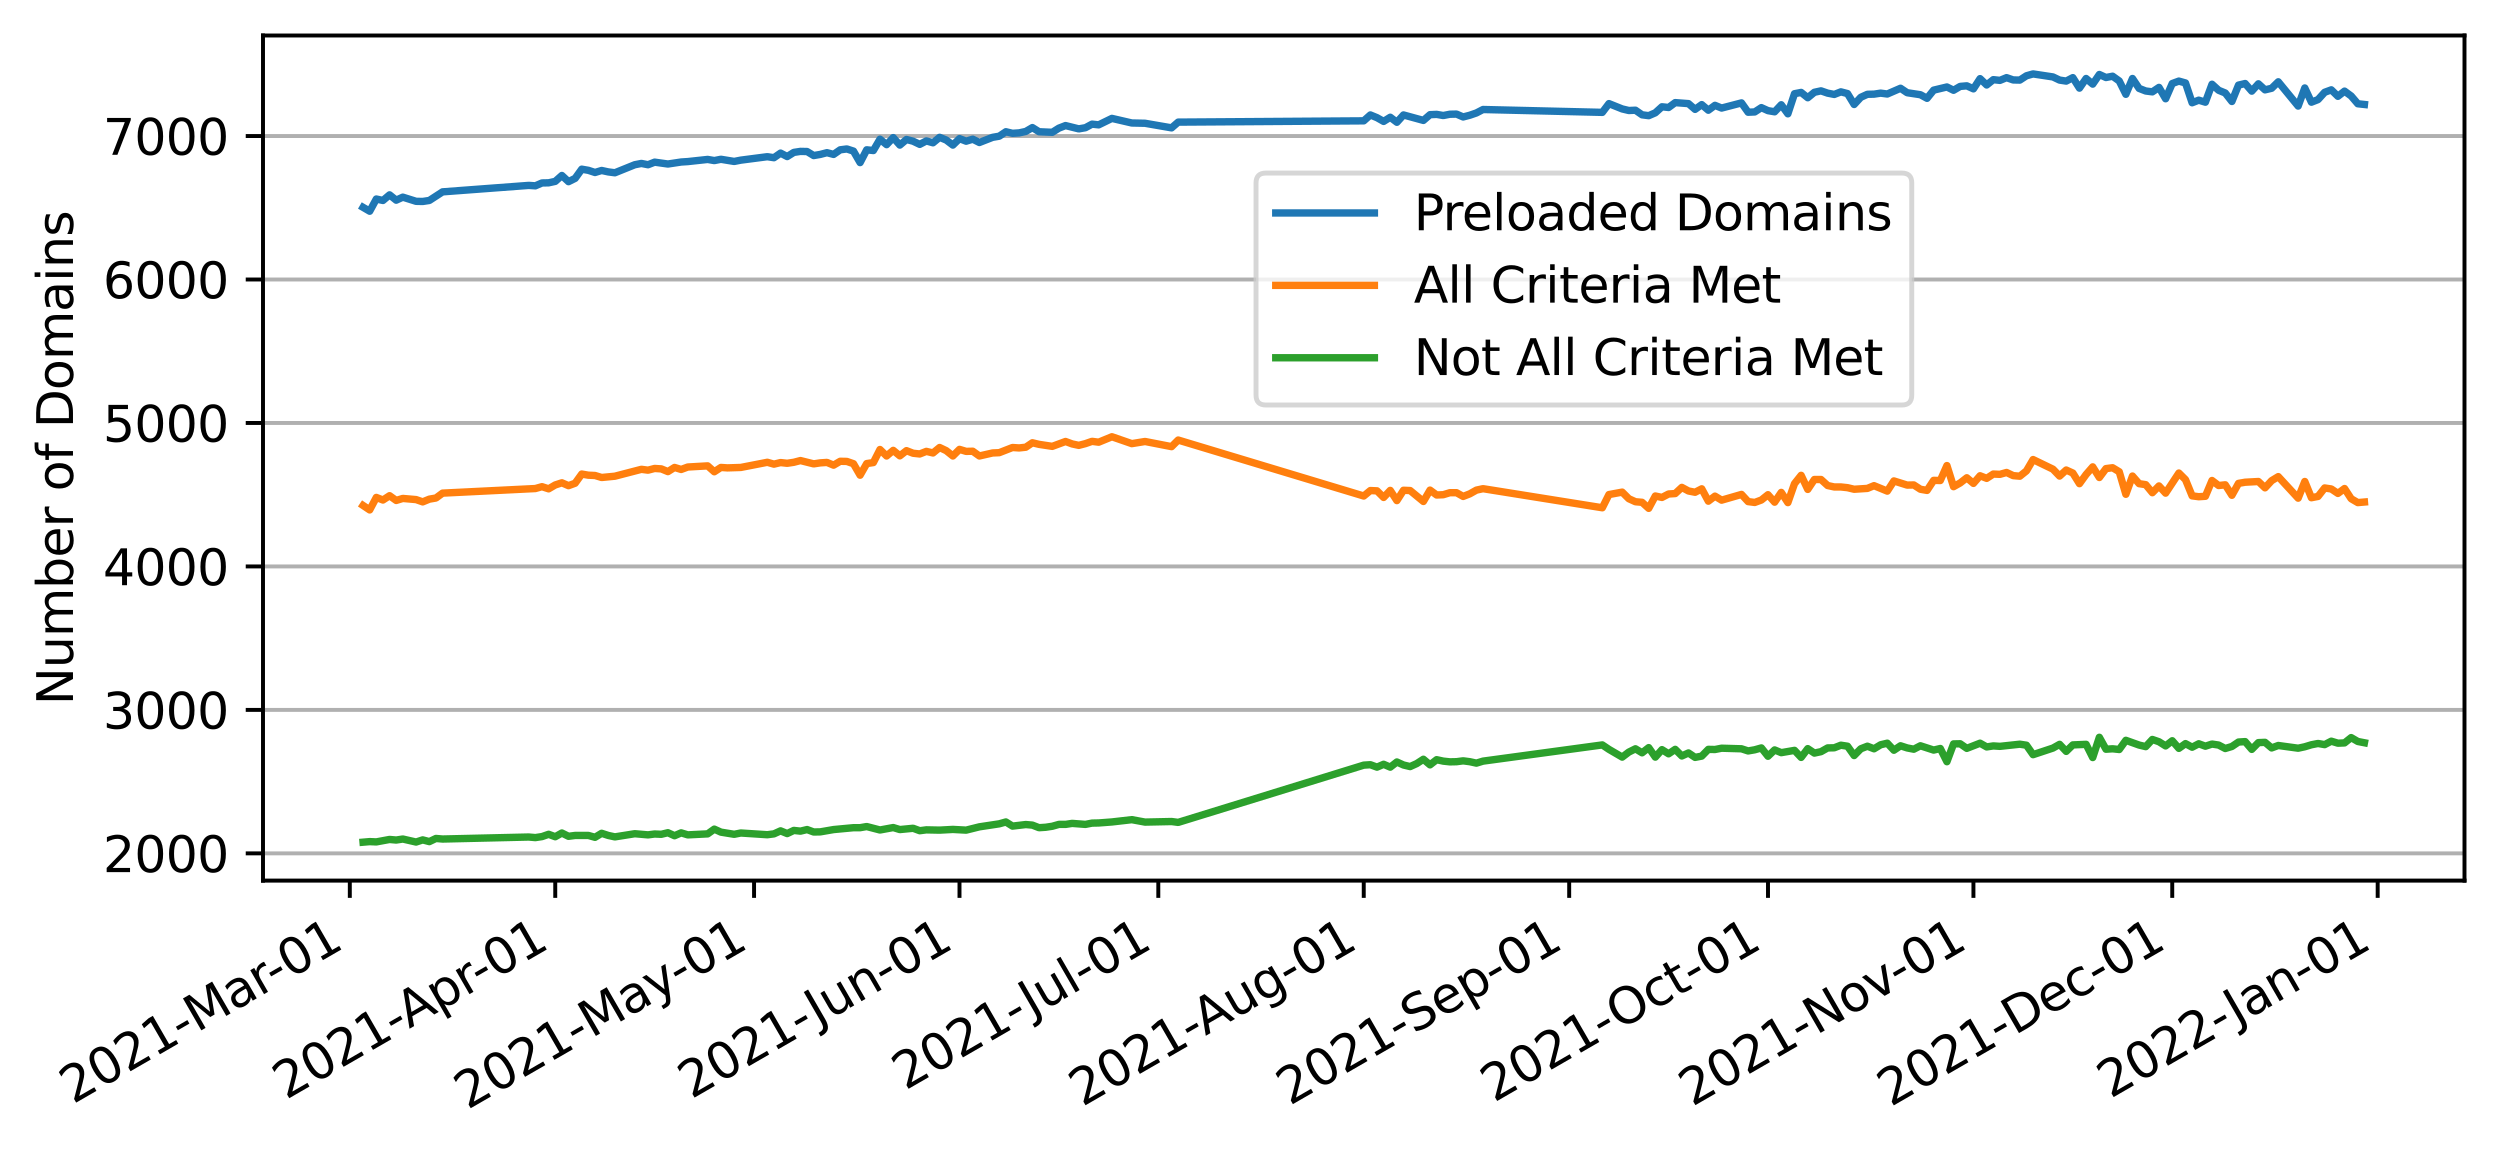 <?xml version="1.0" encoding="utf-8" standalone="no"?>
<!DOCTYPE svg PUBLIC "-//W3C//DTD SVG 1.1//EN"
  "http://www.w3.org/Graphics/SVG/1.1/DTD/svg11.dtd">
<svg xmlns:xlink="http://www.w3.org/1999/xlink" width="506.928pt" height="234.087pt" viewBox="0 0 506.928 234.087" xmlns="http://www.w3.org/2000/svg" version="1.1">
 <defs>
  <style type="text/css">*{stroke-linejoin: round; stroke-linecap: butt}</style>
 </defs>
 <g id="figure_1">
  <g id="patch_1">
   <path d="M 0 234.087 
L 506.928 234.087 
L 506.928 0 
L 0 0 
z
" style="fill: #ffffff"/>
  </g>
  <g id="axes_1">
   <g id="patch_2">
    <path d="M 53.328 178.56 
L 499.728 178.56 
L 499.728 7.2 
L 53.328 7.2 
z
" style="fill: #ffffff"/>
   </g>
   <g id="matplotlib.axis_1">
    <g id="xtick_1">
     <g id="line2d_1">
      <defs>
       <path id="mbae759a835" d="M 0 0 
L 0 3.5 
" style="stroke: #000000; stroke-width: 0.8"/>
      </defs>
      <g>
       <use xlink:href="#mbae759a835" x="70.931" y="178.56" style="stroke: #000000; stroke-width: 0.8"/>
      </g>
     </g>
     <g id="text_1">
      <!-- 2021-Mar-01 -->
      <g transform="translate(14.795 223.951)rotate(-30)scale(0.1 -0.1)">
       <defs>
        <path id="DejaVuSans-32" d="M 1228 531 
L 3431 531 
L 3431 0 
L 469 0 
L 469 531 
Q 828 903 1448 1529 
Q 2069 2156 2228 2338 
Q 2531 2678 2651 2914 
Q 2772 3150 2772 3378 
Q 2772 3750 2511 3984 
Q 2250 4219 1831 4219 
Q 1534 4219 1204 4116 
Q 875 4013 500 3803 
L 500 4441 
Q 881 4594 1212 4672 
Q 1544 4750 1819 4750 
Q 2544 4750 2975 4387 
Q 3406 4025 3406 3419 
Q 3406 3131 3298 2873 
Q 3191 2616 2906 2266 
Q 2828 2175 2409 1742 
Q 1991 1309 1228 531 
z
" transform="scale(0.016)"/>
        <path id="DejaVuSans-30" d="M 2034 4250 
Q 1547 4250 1301 3770 
Q 1056 3291 1056 2328 
Q 1056 1369 1301 889 
Q 1547 409 2034 409 
Q 2525 409 2770 889 
Q 3016 1369 3016 2328 
Q 3016 3291 2770 3770 
Q 2525 4250 2034 4250 
z
M 2034 4750 
Q 2819 4750 3233 4129 
Q 3647 3509 3647 2328 
Q 3647 1150 3233 529 
Q 2819 -91 2034 -91 
Q 1250 -91 836 529 
Q 422 1150 422 2328 
Q 422 3509 836 4129 
Q 1250 4750 2034 4750 
z
" transform="scale(0.016)"/>
        <path id="DejaVuSans-31" d="M 794 531 
L 1825 531 
L 1825 4091 
L 703 3866 
L 703 4441 
L 1819 4666 
L 2450 4666 
L 2450 531 
L 3481 531 
L 3481 0 
L 794 0 
L 794 531 
z
" transform="scale(0.016)"/>
        <path id="DejaVuSans-2d" d="M 313 2009 
L 1997 2009 
L 1997 1497 
L 313 1497 
L 313 2009 
z
" transform="scale(0.016)"/>
        <path id="DejaVuSans-4d" d="M 628 4666 
L 1569 4666 
L 2759 1491 
L 3956 4666 
L 4897 4666 
L 4897 0 
L 4281 0 
L 4281 4097 
L 3078 897 
L 2444 897 
L 1241 4097 
L 1241 0 
L 628 0 
L 628 4666 
z
" transform="scale(0.016)"/>
        <path id="DejaVuSans-61" d="M 2194 1759 
Q 1497 1759 1228 1600 
Q 959 1441 959 1056 
Q 959 750 1161 570 
Q 1363 391 1709 391 
Q 2188 391 2477 730 
Q 2766 1069 2766 1631 
L 2766 1759 
L 2194 1759 
z
M 3341 1997 
L 3341 0 
L 2766 0 
L 2766 531 
Q 2569 213 2275 61 
Q 1981 -91 1556 -91 
Q 1019 -91 701 211 
Q 384 513 384 1019 
Q 384 1609 779 1909 
Q 1175 2209 1959 2209 
L 2766 2209 
L 2766 2266 
Q 2766 2663 2505 2880 
Q 2244 3097 1772 3097 
Q 1472 3097 1187 3025 
Q 903 2953 641 2809 
L 641 3341 
Q 956 3463 1253 3523 
Q 1550 3584 1831 3584 
Q 2591 3584 2966 3190 
Q 3341 2797 3341 1997 
z
" transform="scale(0.016)"/>
        <path id="DejaVuSans-72" d="M 2631 2963 
Q 2534 3019 2420 3045 
Q 2306 3072 2169 3072 
Q 1681 3072 1420 2755 
Q 1159 2438 1159 1844 
L 1159 0 
L 581 0 
L 581 3500 
L 1159 3500 
L 1159 2956 
Q 1341 3275 1631 3429 
Q 1922 3584 2338 3584 
Q 2397 3584 2469 3576 
Q 2541 3569 2628 3553 
L 2631 2963 
z
" transform="scale(0.016)"/>
       </defs>
       <use xlink:href="#DejaVuSans-32"/>
       <use xlink:href="#DejaVuSans-30" x="63.623"/>
       <use xlink:href="#DejaVuSans-32" x="127.246"/>
       <use xlink:href="#DejaVuSans-31" x="190.869"/>
       <use xlink:href="#DejaVuSans-2d" x="254.492"/>
       <use xlink:href="#DejaVuSans-4d" x="290.576"/>
       <use xlink:href="#DejaVuSans-61" x="376.855"/>
       <use xlink:href="#DejaVuSans-72" x="438.135"/>
       <use xlink:href="#DejaVuSans-2d" x="472.873"/>
       <use xlink:href="#DejaVuSans-30" x="508.957"/>
       <use xlink:href="#DejaVuSans-31" x="572.58"/>
      </g>
     </g>
    </g>
    <g id="xtick_2">
     <g id="line2d_2">
      <g>
       <use xlink:href="#mbae759a835" x="112.588" y="178.56" style="stroke: #000000; stroke-width: 0.8"/>
      </g>
     </g>
     <g id="text_2">
      <!-- 2021-Apr-01 -->
      <g transform="translate(58.004 223.055)rotate(-30)scale(0.1 -0.1)">
       <defs>
        <path id="DejaVuSans-41" d="M 2188 4044 
L 1331 1722 
L 3047 1722 
L 2188 4044 
z
M 1831 4666 
L 2547 4666 
L 4325 0 
L 3669 0 
L 3244 1197 
L 1141 1197 
L 716 0 
L 50 0 
L 1831 4666 
z
" transform="scale(0.016)"/>
        <path id="DejaVuSans-70" d="M 1159 525 
L 1159 -1331 
L 581 -1331 
L 581 3500 
L 1159 3500 
L 1159 2969 
Q 1341 3281 1617 3432 
Q 1894 3584 2278 3584 
Q 2916 3584 3314 3078 
Q 3713 2572 3713 1747 
Q 3713 922 3314 415 
Q 2916 -91 2278 -91 
Q 1894 -91 1617 61 
Q 1341 213 1159 525 
z
M 3116 1747 
Q 3116 2381 2855 2742 
Q 2594 3103 2138 3103 
Q 1681 3103 1420 2742 
Q 1159 2381 1159 1747 
Q 1159 1113 1420 752 
Q 1681 391 2138 391 
Q 2594 391 2855 752 
Q 3116 1113 3116 1747 
z
" transform="scale(0.016)"/>
       </defs>
       <use xlink:href="#DejaVuSans-32"/>
       <use xlink:href="#DejaVuSans-30" x="63.623"/>
       <use xlink:href="#DejaVuSans-32" x="127.246"/>
       <use xlink:href="#DejaVuSans-31" x="190.869"/>
       <use xlink:href="#DejaVuSans-2d" x="254.492"/>
       <use xlink:href="#DejaVuSans-41" x="288.326"/>
       <use xlink:href="#DejaVuSans-70" x="356.734"/>
       <use xlink:href="#DejaVuSans-72" x="420.211"/>
       <use xlink:href="#DejaVuSans-2d" x="454.949"/>
       <use xlink:href="#DejaVuSans-30" x="491.033"/>
       <use xlink:href="#DejaVuSans-31" x="554.656"/>
      </g>
     </g>
    </g>
    <g id="xtick_3">
     <g id="line2d_3">
      <g>
       <use xlink:href="#mbae759a835" x="152.901" y="178.56" style="stroke: #000000; stroke-width: 0.8"/>
      </g>
     </g>
     <g id="text_3">
      <!-- 2021-May-01 -->
      <g transform="translate(94.799 225.086)rotate(-30)scale(0.1 -0.1)">
       <defs>
        <path id="DejaVuSans-79" d="M 2059 -325 
Q 1816 -950 1584 -1140 
Q 1353 -1331 966 -1331 
L 506 -1331 
L 506 -850 
L 844 -850 
Q 1081 -850 1212 -737 
Q 1344 -625 1503 -206 
L 1606 56 
L 191 3500 
L 800 3500 
L 1894 763 
L 2988 3500 
L 3597 3500 
L 2059 -325 
z
" transform="scale(0.016)"/>
       </defs>
       <use xlink:href="#DejaVuSans-32"/>
       <use xlink:href="#DejaVuSans-30" x="63.623"/>
       <use xlink:href="#DejaVuSans-32" x="127.246"/>
       <use xlink:href="#DejaVuSans-31" x="190.869"/>
       <use xlink:href="#DejaVuSans-2d" x="254.492"/>
       <use xlink:href="#DejaVuSans-4d" x="290.576"/>
       <use xlink:href="#DejaVuSans-61" x="376.855"/>
       <use xlink:href="#DejaVuSans-79" x="438.135"/>
       <use xlink:href="#DejaVuSans-2d" x="495.564"/>
       <use xlink:href="#DejaVuSans-30" x="531.648"/>
       <use xlink:href="#DejaVuSans-31" x="595.271"/>
      </g>
     </g>
    </g>
    <g id="xtick_4">
     <g id="line2d_4">
      <g>
       <use xlink:href="#mbae759a835" x="194.558" y="178.56" style="stroke: #000000; stroke-width: 0.8"/>
      </g>
     </g>
     <g id="text_4">
      <!-- 2021-Jun-01 -->
      <g transform="translate(140.19 222.93)rotate(-30)scale(0.1 -0.1)">
       <defs>
        <path id="DejaVuSans-4a" d="M 628 4666 
L 1259 4666 
L 1259 325 
Q 1259 -519 939 -900 
Q 619 -1281 -91 -1281 
L -331 -1281 
L -331 -750 
L -134 -750 
Q 284 -750 456 -515 
Q 628 -281 628 325 
L 628 4666 
z
" transform="scale(0.016)"/>
        <path id="DejaVuSans-75" d="M 544 1381 
L 544 3500 
L 1119 3500 
L 1119 1403 
Q 1119 906 1312 657 
Q 1506 409 1894 409 
Q 2359 409 2629 706 
Q 2900 1003 2900 1516 
L 2900 3500 
L 3475 3500 
L 3475 0 
L 2900 0 
L 2900 538 
Q 2691 219 2414 64 
Q 2138 -91 1772 -91 
Q 1169 -91 856 284 
Q 544 659 544 1381 
z
M 1991 3584 
L 1991 3584 
z
" transform="scale(0.016)"/>
        <path id="DejaVuSans-6e" d="M 3513 2113 
L 3513 0 
L 2938 0 
L 2938 2094 
Q 2938 2591 2744 2837 
Q 2550 3084 2163 3084 
Q 1697 3084 1428 2787 
Q 1159 2491 1159 1978 
L 1159 0 
L 581 0 
L 581 3500 
L 1159 3500 
L 1159 2956 
Q 1366 3272 1645 3428 
Q 1925 3584 2291 3584 
Q 2894 3584 3203 3211 
Q 3513 2838 3513 2113 
z
" transform="scale(0.016)"/>
       </defs>
       <use xlink:href="#DejaVuSans-32"/>
       <use xlink:href="#DejaVuSans-30" x="63.623"/>
       <use xlink:href="#DejaVuSans-32" x="127.246"/>
       <use xlink:href="#DejaVuSans-31" x="190.869"/>
       <use xlink:href="#DejaVuSans-2d" x="254.492"/>
       <use xlink:href="#DejaVuSans-4a" x="296.201"/>
       <use xlink:href="#DejaVuSans-75" x="325.693"/>
       <use xlink:href="#DejaVuSans-6e" x="389.072"/>
       <use xlink:href="#DejaVuSans-2d" x="452.451"/>
       <use xlink:href="#DejaVuSans-30" x="488.535"/>
       <use xlink:href="#DejaVuSans-31" x="552.158"/>
      </g>
     </g>
    </g>
    <g id="xtick_5">
     <g id="line2d_5">
      <g>
       <use xlink:href="#mbae759a835" x="234.871" y="178.56" style="stroke: #000000; stroke-width: 0.8"/>
      </g>
     </g>
     <g id="text_5">
      <!-- 2021-Jul-01 -->
      <g transform="translate(183.586 221.15)rotate(-30)scale(0.1 -0.1)">
       <defs>
        <path id="DejaVuSans-6c" d="M 603 4863 
L 1178 4863 
L 1178 0 
L 603 0 
L 603 4863 
z
" transform="scale(0.016)"/>
       </defs>
       <use xlink:href="#DejaVuSans-32"/>
       <use xlink:href="#DejaVuSans-30" x="63.623"/>
       <use xlink:href="#DejaVuSans-32" x="127.246"/>
       <use xlink:href="#DejaVuSans-31" x="190.869"/>
       <use xlink:href="#DejaVuSans-2d" x="254.492"/>
       <use xlink:href="#DejaVuSans-4a" x="296.201"/>
       <use xlink:href="#DejaVuSans-75" x="325.693"/>
       <use xlink:href="#DejaVuSans-6c" x="389.072"/>
       <use xlink:href="#DejaVuSans-2d" x="416.855"/>
       <use xlink:href="#DejaVuSans-30" x="452.939"/>
       <use xlink:href="#DejaVuSans-31" x="516.562"/>
      </g>
     </g>
    </g>
    <g id="xtick_6">
     <g id="line2d_6">
      <g>
       <use xlink:href="#mbae759a835" x="276.528" y="178.56" style="stroke: #000000; stroke-width: 0.8"/>
      </g>
     </g>
     <g id="text_6">
      <!-- 2021-Aug-01 -->
      <g transform="translate(219.463 224.487)rotate(-30)scale(0.1 -0.1)">
       <defs>
        <path id="DejaVuSans-67" d="M 2906 1791 
Q 2906 2416 2648 2759 
Q 2391 3103 1925 3103 
Q 1463 3103 1205 2759 
Q 947 2416 947 1791 
Q 947 1169 1205 825 
Q 1463 481 1925 481 
Q 2391 481 2648 825 
Q 2906 1169 2906 1791 
z
M 3481 434 
Q 3481 -459 3084 -895 
Q 2688 -1331 1869 -1331 
Q 1566 -1331 1297 -1286 
Q 1028 -1241 775 -1147 
L 775 -588 
Q 1028 -725 1275 -790 
Q 1522 -856 1778 -856 
Q 2344 -856 2625 -561 
Q 2906 -266 2906 331 
L 2906 616 
Q 2728 306 2450 153 
Q 2172 0 1784 0 
Q 1141 0 747 490 
Q 353 981 353 1791 
Q 353 2603 747 3093 
Q 1141 3584 1784 3584 
Q 2172 3584 2450 3431 
Q 2728 3278 2906 2969 
L 2906 3500 
L 3481 3500 
L 3481 434 
z
" transform="scale(0.016)"/>
       </defs>
       <use xlink:href="#DejaVuSans-32"/>
       <use xlink:href="#DejaVuSans-30" x="63.623"/>
       <use xlink:href="#DejaVuSans-32" x="127.246"/>
       <use xlink:href="#DejaVuSans-31" x="190.869"/>
       <use xlink:href="#DejaVuSans-2d" x="254.492"/>
       <use xlink:href="#DejaVuSans-41" x="288.326"/>
       <use xlink:href="#DejaVuSans-75" x="356.734"/>
       <use xlink:href="#DejaVuSans-67" x="420.113"/>
       <use xlink:href="#DejaVuSans-2d" x="483.59"/>
       <use xlink:href="#DejaVuSans-30" x="519.674"/>
       <use xlink:href="#DejaVuSans-31" x="583.297"/>
      </g>
     </g>
    </g>
    <g id="xtick_7">
     <g id="line2d_7">
      <g>
       <use xlink:href="#mbae759a835" x="318.185" y="178.56" style="stroke: #000000; stroke-width: 0.8"/>
      </g>
     </g>
     <g id="text_7">
      <!-- 2021-Sep-01 -->
      <g transform="translate(261.511 224.261)rotate(-30)scale(0.1 -0.1)">
       <defs>
        <path id="DejaVuSans-53" d="M 3425 4513 
L 3425 3897 
Q 3066 4069 2747 4153 
Q 2428 4238 2131 4238 
Q 1616 4238 1336 4038 
Q 1056 3838 1056 3469 
Q 1056 3159 1242 3001 
Q 1428 2844 1947 2747 
L 2328 2669 
Q 3034 2534 3370 2195 
Q 3706 1856 3706 1288 
Q 3706 609 3251 259 
Q 2797 -91 1919 -91 
Q 1588 -91 1214 -16 
Q 841 59 441 206 
L 441 856 
Q 825 641 1194 531 
Q 1563 422 1919 422 
Q 2459 422 2753 634 
Q 3047 847 3047 1241 
Q 3047 1584 2836 1778 
Q 2625 1972 2144 2069 
L 1759 2144 
Q 1053 2284 737 2584 
Q 422 2884 422 3419 
Q 422 4038 858 4394 
Q 1294 4750 2059 4750 
Q 2388 4750 2728 4690 
Q 3069 4631 3425 4513 
z
" transform="scale(0.016)"/>
        <path id="DejaVuSans-65" d="M 3597 1894 
L 3597 1613 
L 953 1613 
Q 991 1019 1311 708 
Q 1631 397 2203 397 
Q 2534 397 2845 478 
Q 3156 559 3463 722 
L 3463 178 
Q 3153 47 2828 -22 
Q 2503 -91 2169 -91 
Q 1331 -91 842 396 
Q 353 884 353 1716 
Q 353 2575 817 3079 
Q 1281 3584 2069 3584 
Q 2775 3584 3186 3129 
Q 3597 2675 3597 1894 
z
M 3022 2063 
Q 3016 2534 2758 2815 
Q 2500 3097 2075 3097 
Q 1594 3097 1305 2825 
Q 1016 2553 972 2059 
L 3022 2063 
z
" transform="scale(0.016)"/>
       </defs>
       <use xlink:href="#DejaVuSans-32"/>
       <use xlink:href="#DejaVuSans-30" x="63.623"/>
       <use xlink:href="#DejaVuSans-32" x="127.246"/>
       <use xlink:href="#DejaVuSans-31" x="190.869"/>
       <use xlink:href="#DejaVuSans-2d" x="254.492"/>
       <use xlink:href="#DejaVuSans-53" x="290.576"/>
       <use xlink:href="#DejaVuSans-65" x="354.053"/>
       <use xlink:href="#DejaVuSans-70" x="415.576"/>
       <use xlink:href="#DejaVuSans-2d" x="479.053"/>
       <use xlink:href="#DejaVuSans-30" x="515.137"/>
       <use xlink:href="#DejaVuSans-31" x="578.76"/>
      </g>
     </g>
    </g>
    <g id="xtick_8">
     <g id="line2d_8">
      <g>
       <use xlink:href="#mbae759a835" x="358.498" y="178.56" style="stroke: #000000; stroke-width: 0.8"/>
      </g>
     </g>
     <g id="text_8">
      <!-- 2021-Oct-01 -->
      <g transform="translate(302.936 223.619)rotate(-30)scale(0.1 -0.1)">
       <defs>
        <path id="DejaVuSans-4f" d="M 2522 4238 
Q 1834 4238 1429 3725 
Q 1025 3213 1025 2328 
Q 1025 1447 1429 934 
Q 1834 422 2522 422 
Q 3209 422 3611 934 
Q 4013 1447 4013 2328 
Q 4013 3213 3611 3725 
Q 3209 4238 2522 4238 
z
M 2522 4750 
Q 3503 4750 4090 4092 
Q 4678 3434 4678 2328 
Q 4678 1225 4090 567 
Q 3503 -91 2522 -91 
Q 1538 -91 948 565 
Q 359 1222 359 2328 
Q 359 3434 948 4092 
Q 1538 4750 2522 4750 
z
" transform="scale(0.016)"/>
        <path id="DejaVuSans-63" d="M 3122 3366 
L 3122 2828 
Q 2878 2963 2633 3030 
Q 2388 3097 2138 3097 
Q 1578 3097 1268 2742 
Q 959 2388 959 1747 
Q 959 1106 1268 751 
Q 1578 397 2138 397 
Q 2388 397 2633 464 
Q 2878 531 3122 666 
L 3122 134 
Q 2881 22 2623 -34 
Q 2366 -91 2075 -91 
Q 1284 -91 818 406 
Q 353 903 353 1747 
Q 353 2603 823 3093 
Q 1294 3584 2113 3584 
Q 2378 3584 2631 3529 
Q 2884 3475 3122 3366 
z
" transform="scale(0.016)"/>
        <path id="DejaVuSans-74" d="M 1172 4494 
L 1172 3500 
L 2356 3500 
L 2356 3053 
L 1172 3053 
L 1172 1153 
Q 1172 725 1289 603 
Q 1406 481 1766 481 
L 2356 481 
L 2356 0 
L 1766 0 
Q 1100 0 847 248 
Q 594 497 594 1153 
L 594 3053 
L 172 3053 
L 172 3500 
L 594 3500 
L 594 4494 
L 1172 4494 
z
" transform="scale(0.016)"/>
       </defs>
       <use xlink:href="#DejaVuSans-32"/>
       <use xlink:href="#DejaVuSans-30" x="63.623"/>
       <use xlink:href="#DejaVuSans-32" x="127.246"/>
       <use xlink:href="#DejaVuSans-31" x="190.869"/>
       <use xlink:href="#DejaVuSans-2d" x="254.492"/>
       <use xlink:href="#DejaVuSans-4f" x="293.326"/>
       <use xlink:href="#DejaVuSans-63" x="372.037"/>
       <use xlink:href="#DejaVuSans-74" x="427.018"/>
       <use xlink:href="#DejaVuSans-2d" x="466.227"/>
       <use xlink:href="#DejaVuSans-30" x="502.311"/>
       <use xlink:href="#DejaVuSans-31" x="565.934"/>
      </g>
     </g>
    </g>
    <g id="xtick_9">
     <g id="line2d_9">
      <g>
       <use xlink:href="#mbae759a835" x="400.155" y="178.56" style="stroke: #000000; stroke-width: 0.8"/>
      </g>
     </g>
     <g id="text_9">
      <!-- 2021-Nov-01 -->
      <g transform="translate(343.129 224.464)rotate(-30)scale(0.1 -0.1)">
       <defs>
        <path id="DejaVuSans-4e" d="M 628 4666 
L 1478 4666 
L 3547 763 
L 3547 4666 
L 4159 4666 
L 4159 0 
L 3309 0 
L 1241 3903 
L 1241 0 
L 628 0 
L 628 4666 
z
" transform="scale(0.016)"/>
        <path id="DejaVuSans-6f" d="M 1959 3097 
Q 1497 3097 1228 2736 
Q 959 2375 959 1747 
Q 959 1119 1226 758 
Q 1494 397 1959 397 
Q 2419 397 2687 759 
Q 2956 1122 2956 1747 
Q 2956 2369 2687 2733 
Q 2419 3097 1959 3097 
z
M 1959 3584 
Q 2709 3584 3137 3096 
Q 3566 2609 3566 1747 
Q 3566 888 3137 398 
Q 2709 -91 1959 -91 
Q 1206 -91 779 398 
Q 353 888 353 1747 
Q 353 2609 779 3096 
Q 1206 3584 1959 3584 
z
" transform="scale(0.016)"/>
        <path id="DejaVuSans-76" d="M 191 3500 
L 800 3500 
L 1894 563 
L 2988 3500 
L 3597 3500 
L 2284 0 
L 1503 0 
L 191 3500 
z
" transform="scale(0.016)"/>
       </defs>
       <use xlink:href="#DejaVuSans-32"/>
       <use xlink:href="#DejaVuSans-30" x="63.623"/>
       <use xlink:href="#DejaVuSans-32" x="127.246"/>
       <use xlink:href="#DejaVuSans-31" x="190.869"/>
       <use xlink:href="#DejaVuSans-2d" x="254.492"/>
       <use xlink:href="#DejaVuSans-4e" x="290.576"/>
       <use xlink:href="#DejaVuSans-6f" x="365.381"/>
       <use xlink:href="#DejaVuSans-76" x="426.562"/>
       <use xlink:href="#DejaVuSans-2d" x="483.117"/>
       <use xlink:href="#DejaVuSans-30" x="519.201"/>
       <use xlink:href="#DejaVuSans-31" x="582.824"/>
      </g>
     </g>
    </g>
    <g id="xtick_10">
     <g id="line2d_10">
      <g>
       <use xlink:href="#mbae759a835" x="440.468" y="178.56" style="stroke: #000000; stroke-width: 0.8"/>
      </g>
     </g>
     <g id="text_10">
      <!-- 2021-Dec-01 -->
      <g transform="translate(383.36 224.512)rotate(-30)scale(0.1 -0.1)">
       <defs>
        <path id="DejaVuSans-44" d="M 1259 4147 
L 1259 519 
L 2022 519 
Q 2988 519 3436 956 
Q 3884 1394 3884 2338 
Q 3884 3275 3436 3711 
Q 2988 4147 2022 4147 
L 1259 4147 
z
M 628 4666 
L 1925 4666 
Q 3281 4666 3915 4102 
Q 4550 3538 4550 2338 
Q 4550 1131 3912 565 
Q 3275 0 1925 0 
L 628 0 
L 628 4666 
z
" transform="scale(0.016)"/>
       </defs>
       <use xlink:href="#DejaVuSans-32"/>
       <use xlink:href="#DejaVuSans-30" x="63.623"/>
       <use xlink:href="#DejaVuSans-32" x="127.246"/>
       <use xlink:href="#DejaVuSans-31" x="190.869"/>
       <use xlink:href="#DejaVuSans-2d" x="254.492"/>
       <use xlink:href="#DejaVuSans-44" x="290.576"/>
       <use xlink:href="#DejaVuSans-65" x="367.578"/>
       <use xlink:href="#DejaVuSans-63" x="429.102"/>
       <use xlink:href="#DejaVuSans-2d" x="484.082"/>
       <use xlink:href="#DejaVuSans-30" x="520.166"/>
       <use xlink:href="#DejaVuSans-31" x="583.789"/>
      </g>
     </g>
    </g>
    <g id="xtick_11">
     <g id="line2d_11">
      <g>
       <use xlink:href="#mbae759a835" x="482.125" y="178.56" style="stroke: #000000; stroke-width: 0.8"/>
      </g>
     </g>
     <g id="text_11">
      <!-- 2022-Jan-01 -->
      <g transform="translate(427.938 222.825)rotate(-30)scale(0.1 -0.1)">
       <use xlink:href="#DejaVuSans-32"/>
       <use xlink:href="#DejaVuSans-30" x="63.623"/>
       <use xlink:href="#DejaVuSans-32" x="127.246"/>
       <use xlink:href="#DejaVuSans-32" x="190.869"/>
       <use xlink:href="#DejaVuSans-2d" x="254.492"/>
       <use xlink:href="#DejaVuSans-4a" x="296.201"/>
       <use xlink:href="#DejaVuSans-61" x="325.693"/>
       <use xlink:href="#DejaVuSans-6e" x="386.973"/>
       <use xlink:href="#DejaVuSans-2d" x="450.352"/>
       <use xlink:href="#DejaVuSans-30" x="486.436"/>
       <use xlink:href="#DejaVuSans-31" x="550.059"/>
      </g>
     </g>
    </g>
   </g>
   <g id="matplotlib.axis_2">
    <g id="ytick_1">
     <g id="line2d_12">
      <path d="M 53.328 173.04 
L 499.728 173.04 
" clip-path="url(#p2a06021ebe)" style="fill: none; stroke: #b0b0b0; stroke-width: 0.8; stroke-linecap: square"/>
     </g>
     <g id="line2d_13">
      <defs>
       <path id="m6cb8da98a5" d="M 0 0 
L -3.5 0 
" style="stroke: #000000; stroke-width: 0.8"/>
      </defs>
      <g>
       <use xlink:href="#m6cb8da98a5" x="53.328" y="173.04" style="stroke: #000000; stroke-width: 0.8"/>
      </g>
     </g>
     <g id="text_12">
      <!-- 2000 -->
      <g transform="translate(20.878 176.839)scale(0.1 -0.1)">
       <use xlink:href="#DejaVuSans-32"/>
       <use xlink:href="#DejaVuSans-30" x="63.623"/>
       <use xlink:href="#DejaVuSans-30" x="127.246"/>
       <use xlink:href="#DejaVuSans-30" x="190.869"/>
      </g>
     </g>
    </g>
    <g id="ytick_2">
     <g id="line2d_14">
      <path d="M 53.328 143.949 
L 499.728 143.949 
" clip-path="url(#p2a06021ebe)" style="fill: none; stroke: #b0b0b0; stroke-width: 0.8; stroke-linecap: square"/>
     </g>
     <g id="line2d_15">
      <g>
       <use xlink:href="#m6cb8da98a5" x="53.328" y="143.949" style="stroke: #000000; stroke-width: 0.8"/>
      </g>
     </g>
     <g id="text_13">
      <!-- 3000 -->
      <g transform="translate(20.878 147.748)scale(0.1 -0.1)">
       <defs>
        <path id="DejaVuSans-33" d="M 2597 2516 
Q 3050 2419 3304 2112 
Q 3559 1806 3559 1356 
Q 3559 666 3084 287 
Q 2609 -91 1734 -91 
Q 1441 -91 1130 -33 
Q 819 25 488 141 
L 488 750 
Q 750 597 1062 519 
Q 1375 441 1716 441 
Q 2309 441 2620 675 
Q 2931 909 2931 1356 
Q 2931 1769 2642 2001 
Q 2353 2234 1838 2234 
L 1294 2234 
L 1294 2753 
L 1863 2753 
Q 2328 2753 2575 2939 
Q 2822 3125 2822 3475 
Q 2822 3834 2567 4026 
Q 2313 4219 1838 4219 
Q 1578 4219 1281 4162 
Q 984 4106 628 3988 
L 628 4550 
Q 988 4650 1302 4700 
Q 1616 4750 1894 4750 
Q 2613 4750 3031 4423 
Q 3450 4097 3450 3541 
Q 3450 3153 3228 2886 
Q 3006 2619 2597 2516 
z
" transform="scale(0.016)"/>
       </defs>
       <use xlink:href="#DejaVuSans-33"/>
       <use xlink:href="#DejaVuSans-30" x="63.623"/>
       <use xlink:href="#DejaVuSans-30" x="127.246"/>
       <use xlink:href="#DejaVuSans-30" x="190.869"/>
      </g>
     </g>
    </g>
    <g id="ytick_3">
     <g id="line2d_16">
      <path d="M 53.328 114.858 
L 499.728 114.858 
" clip-path="url(#p2a06021ebe)" style="fill: none; stroke: #b0b0b0; stroke-width: 0.8; stroke-linecap: square"/>
     </g>
     <g id="line2d_17">
      <g>
       <use xlink:href="#m6cb8da98a5" x="53.328" y="114.858" style="stroke: #000000; stroke-width: 0.8"/>
      </g>
     </g>
     <g id="text_14">
      <!-- 4000 -->
      <g transform="translate(20.878 118.657)scale(0.1 -0.1)">
       <defs>
        <path id="DejaVuSans-34" d="M 2419 4116 
L 825 1625 
L 2419 1625 
L 2419 4116 
z
M 2253 4666 
L 3047 4666 
L 3047 1625 
L 3713 1625 
L 3713 1100 
L 3047 1100 
L 3047 0 
L 2419 0 
L 2419 1100 
L 313 1100 
L 313 1709 
L 2253 4666 
z
" transform="scale(0.016)"/>
       </defs>
       <use xlink:href="#DejaVuSans-34"/>
       <use xlink:href="#DejaVuSans-30" x="63.623"/>
       <use xlink:href="#DejaVuSans-30" x="127.246"/>
       <use xlink:href="#DejaVuSans-30" x="190.869"/>
      </g>
     </g>
    </g>
    <g id="ytick_4">
     <g id="line2d_18">
      <path d="M 53.328 85.767 
L 499.728 85.767 
" clip-path="url(#p2a06021ebe)" style="fill: none; stroke: #b0b0b0; stroke-width: 0.8; stroke-linecap: square"/>
     </g>
     <g id="line2d_19">
      <g>
       <use xlink:href="#m6cb8da98a5" x="53.328" y="85.767" style="stroke: #000000; stroke-width: 0.8"/>
      </g>
     </g>
     <g id="text_15">
      <!-- 5000 -->
      <g transform="translate(20.878 89.566)scale(0.1 -0.1)">
       <defs>
        <path id="DejaVuSans-35" d="M 691 4666 
L 3169 4666 
L 3169 4134 
L 1269 4134 
L 1269 2991 
Q 1406 3038 1543 3061 
Q 1681 3084 1819 3084 
Q 2600 3084 3056 2656 
Q 3513 2228 3513 1497 
Q 3513 744 3044 326 
Q 2575 -91 1722 -91 
Q 1428 -91 1123 -41 
Q 819 9 494 109 
L 494 744 
Q 775 591 1075 516 
Q 1375 441 1709 441 
Q 2250 441 2565 725 
Q 2881 1009 2881 1497 
Q 2881 1984 2565 2268 
Q 2250 2553 1709 2553 
Q 1456 2553 1204 2497 
Q 953 2441 691 2322 
L 691 4666 
z
" transform="scale(0.016)"/>
       </defs>
       <use xlink:href="#DejaVuSans-35"/>
       <use xlink:href="#DejaVuSans-30" x="63.623"/>
       <use xlink:href="#DejaVuSans-30" x="127.246"/>
       <use xlink:href="#DejaVuSans-30" x="190.869"/>
      </g>
     </g>
    </g>
    <g id="ytick_5">
     <g id="line2d_20">
      <path d="M 53.328 56.676 
L 499.728 56.676 
" clip-path="url(#p2a06021ebe)" style="fill: none; stroke: #b0b0b0; stroke-width: 0.8; stroke-linecap: square"/>
     </g>
     <g id="line2d_21">
      <g>
       <use xlink:href="#m6cb8da98a5" x="53.328" y="56.676" style="stroke: #000000; stroke-width: 0.8"/>
      </g>
     </g>
     <g id="text_16">
      <!-- 6000 -->
      <g transform="translate(20.878 60.476)scale(0.1 -0.1)">
       <defs>
        <path id="DejaVuSans-36" d="M 2113 2584 
Q 1688 2584 1439 2293 
Q 1191 2003 1191 1497 
Q 1191 994 1439 701 
Q 1688 409 2113 409 
Q 2538 409 2786 701 
Q 3034 994 3034 1497 
Q 3034 2003 2786 2293 
Q 2538 2584 2113 2584 
z
M 3366 4563 
L 3366 3988 
Q 3128 4100 2886 4159 
Q 2644 4219 2406 4219 
Q 1781 4219 1451 3797 
Q 1122 3375 1075 2522 
Q 1259 2794 1537 2939 
Q 1816 3084 2150 3084 
Q 2853 3084 3261 2657 
Q 3669 2231 3669 1497 
Q 3669 778 3244 343 
Q 2819 -91 2113 -91 
Q 1303 -91 875 529 
Q 447 1150 447 2328 
Q 447 3434 972 4092 
Q 1497 4750 2381 4750 
Q 2619 4750 2861 4703 
Q 3103 4656 3366 4563 
z
" transform="scale(0.016)"/>
       </defs>
       <use xlink:href="#DejaVuSans-36"/>
       <use xlink:href="#DejaVuSans-30" x="63.623"/>
       <use xlink:href="#DejaVuSans-30" x="127.246"/>
       <use xlink:href="#DejaVuSans-30" x="190.869"/>
      </g>
     </g>
    </g>
    <g id="ytick_6">
     <g id="line2d_22">
      <path d="M 53.328 27.585 
L 499.728 27.585 
" clip-path="url(#p2a06021ebe)" style="fill: none; stroke: #b0b0b0; stroke-width: 0.8; stroke-linecap: square"/>
     </g>
     <g id="line2d_23">
      <g>
       <use xlink:href="#m6cb8da98a5" x="53.328" y="27.585" style="stroke: #000000; stroke-width: 0.8"/>
      </g>
     </g>
     <g id="text_17">
      <!-- 7000 -->
      <g transform="translate(20.878 31.385)scale(0.1 -0.1)">
       <defs>
        <path id="DejaVuSans-37" d="M 525 4666 
L 3525 4666 
L 3525 4397 
L 1831 0 
L 1172 0 
L 2766 4134 
L 525 4134 
L 525 4666 
z
" transform="scale(0.016)"/>
       </defs>
       <use xlink:href="#DejaVuSans-37"/>
       <use xlink:href="#DejaVuSans-30" x="63.623"/>
       <use xlink:href="#DejaVuSans-30" x="127.246"/>
       <use xlink:href="#DejaVuSans-30" x="190.869"/>
      </g>
     </g>
    </g>
    <g id="text_18">
     <!-- Number of Domains -->
     <g transform="translate(14.798 142.97)rotate(-90)scale(0.1 -0.1)">
      <defs>
       <path id="DejaVuSans-6d" d="M 3328 2828 
Q 3544 3216 3844 3400 
Q 4144 3584 4550 3584 
Q 5097 3584 5394 3201 
Q 5691 2819 5691 2113 
L 5691 0 
L 5113 0 
L 5113 2094 
Q 5113 2597 4934 2840 
Q 4756 3084 4391 3084 
Q 3944 3084 3684 2787 
Q 3425 2491 3425 1978 
L 3425 0 
L 2847 0 
L 2847 2094 
Q 2847 2600 2669 2842 
Q 2491 3084 2119 3084 
Q 1678 3084 1418 2786 
Q 1159 2488 1159 1978 
L 1159 0 
L 581 0 
L 581 3500 
L 1159 3500 
L 1159 2956 
Q 1356 3278 1631 3431 
Q 1906 3584 2284 3584 
Q 2666 3584 2933 3390 
Q 3200 3197 3328 2828 
z
" transform="scale(0.016)"/>
       <path id="DejaVuSans-62" d="M 3116 1747 
Q 3116 2381 2855 2742 
Q 2594 3103 2138 3103 
Q 1681 3103 1420 2742 
Q 1159 2381 1159 1747 
Q 1159 1113 1420 752 
Q 1681 391 2138 391 
Q 2594 391 2855 752 
Q 3116 1113 3116 1747 
z
M 1159 2969 
Q 1341 3281 1617 3432 
Q 1894 3584 2278 3584 
Q 2916 3584 3314 3078 
Q 3713 2572 3713 1747 
Q 3713 922 3314 415 
Q 2916 -91 2278 -91 
Q 1894 -91 1617 61 
Q 1341 213 1159 525 
L 1159 0 
L 581 0 
L 581 4863 
L 1159 4863 
L 1159 2969 
z
" transform="scale(0.016)"/>
       <path id="DejaVuSans-20" transform="scale(0.016)"/>
       <path id="DejaVuSans-66" d="M 2375 4863 
L 2375 4384 
L 1825 4384 
Q 1516 4384 1395 4259 
Q 1275 4134 1275 3809 
L 1275 3500 
L 2222 3500 
L 2222 3053 
L 1275 3053 
L 1275 0 
L 697 0 
L 697 3053 
L 147 3053 
L 147 3500 
L 697 3500 
L 697 3744 
Q 697 4328 969 4595 
Q 1241 4863 1831 4863 
L 2375 4863 
z
" transform="scale(0.016)"/>
       <path id="DejaVuSans-69" d="M 603 3500 
L 1178 3500 
L 1178 0 
L 603 0 
L 603 3500 
z
M 603 4863 
L 1178 4863 
L 1178 4134 
L 603 4134 
L 603 4863 
z
" transform="scale(0.016)"/>
       <path id="DejaVuSans-73" d="M 2834 3397 
L 2834 2853 
Q 2591 2978 2328 3040 
Q 2066 3103 1784 3103 
Q 1356 3103 1142 2972 
Q 928 2841 928 2578 
Q 928 2378 1081 2264 
Q 1234 2150 1697 2047 
L 1894 2003 
Q 2506 1872 2764 1633 
Q 3022 1394 3022 966 
Q 3022 478 2636 193 
Q 2250 -91 1575 -91 
Q 1294 -91 989 -36 
Q 684 19 347 128 
L 347 722 
Q 666 556 975 473 
Q 1284 391 1588 391 
Q 1994 391 2212 530 
Q 2431 669 2431 922 
Q 2431 1156 2273 1281 
Q 2116 1406 1581 1522 
L 1381 1569 
Q 847 1681 609 1914 
Q 372 2147 372 2553 
Q 372 3047 722 3315 
Q 1072 3584 1716 3584 
Q 2034 3584 2315 3537 
Q 2597 3491 2834 3397 
z
" transform="scale(0.016)"/>
      </defs>
      <use xlink:href="#DejaVuSans-4e"/>
      <use xlink:href="#DejaVuSans-75" x="74.805"/>
      <use xlink:href="#DejaVuSans-6d" x="138.184"/>
      <use xlink:href="#DejaVuSans-62" x="235.596"/>
      <use xlink:href="#DejaVuSans-65" x="299.072"/>
      <use xlink:href="#DejaVuSans-72" x="360.596"/>
      <use xlink:href="#DejaVuSans-20" x="401.709"/>
      <use xlink:href="#DejaVuSans-6f" x="433.496"/>
      <use xlink:href="#DejaVuSans-66" x="494.678"/>
      <use xlink:href="#DejaVuSans-20" x="529.883"/>
      <use xlink:href="#DejaVuSans-44" x="561.67"/>
      <use xlink:href="#DejaVuSans-6f" x="638.672"/>
      <use xlink:href="#DejaVuSans-6d" x="699.854"/>
      <use xlink:href="#DejaVuSans-61" x="797.266"/>
      <use xlink:href="#DejaVuSans-69" x="858.545"/>
      <use xlink:href="#DejaVuSans-6e" x="886.328"/>
      <use xlink:href="#DejaVuSans-73" x="949.707"/>
     </g>
    </g>
   </g>
   <g id="line2d_24">
    <path d="M 73.619 42.044 
L 74.963 42.829 
L 76.307 40.356 
L 77.65 40.647 
L 78.994 39.513 
L 80.338 40.589 
L 81.682 39.978 
L 84.369 40.822 
L 85.713 40.851 
L 87.057 40.647 
L 89.744 38.902 
L 107.213 37.593 
L 108.557 37.68 
L 109.901 37.098 
L 111.245 37.069 
L 112.588 36.778 
L 113.932 35.585 
L 115.276 36.836 
L 116.62 36.167 
L 117.963 34.305 
L 119.307 34.538 
L 120.651 34.975 
L 121.995 34.567 
L 123.338 34.858 
L 124.682 35.033 
L 128.714 33.404 
L 130.057 33.142 
L 131.401 33.404 
L 132.745 32.88 
L 135.432 33.258 
L 138.12 32.851 
L 139.464 32.764 
L 143.495 32.327 
L 144.839 32.56 
L 146.183 32.298 
L 148.87 32.735 
L 150.214 32.473 
L 155.589 31.775 
L 156.933 31.978 
L 158.276 31.047 
L 159.62 31.745 
L 160.964 30.902 
L 162.308 30.698 
L 163.652 30.727 
L 164.995 31.542 
L 166.339 31.309 
L 167.683 30.96 
L 169.027 31.309 
L 170.37 30.378 
L 171.714 30.204 
L 173.058 30.64 
L 174.402 32.967 
L 175.745 30.378 
L 177.089 30.524 
L 178.433 28.225 
L 179.777 29.331 
L 181.121 27.905 
L 182.464 29.418 
L 183.808 28.284 
L 185.152 28.633 
L 186.496 29.273 
L 187.839 28.575 
L 189.183 28.953 
L 190.527 27.847 
L 191.871 28.4 
L 193.214 29.418 
L 194.558 28.109 
L 195.902 28.633 
L 197.246 28.225 
L 198.59 28.895 
L 201.277 27.847 
L 202.621 27.615 
L 203.965 26.713 
L 205.308 27.033 
L 206.652 26.945 
L 207.996 26.655 
L 209.34 25.869 
L 210.683 26.713 
L 213.371 26.829 
L 214.715 25.985 
L 216.059 25.462 
L 218.746 26.131 
L 220.09 25.898 
L 221.434 25.171 
L 222.777 25.316 
L 225.465 24.007 
L 229.496 24.938 
L 232.184 24.996 
L 237.559 25.927 
L 238.903 24.764 
L 276.528 24.502 
L 277.872 23.309 
L 279.216 23.862 
L 280.559 24.618 
L 281.903 23.775 
L 283.247 24.793 
L 284.591 23.309 
L 288.622 24.415 
L 289.966 23.251 
L 291.31 23.193 
L 292.653 23.425 
L 293.997 23.164 
L 295.341 23.135 
L 296.685 23.716 
L 298.028 23.367 
L 299.372 22.902 
L 300.716 22.204 
L 324.904 22.785 
L 326.248 21.011 
L 328.935 22.087 
L 330.279 22.407 
L 331.623 22.349 
L 332.966 23.28 
L 334.31 23.455 
L 335.654 22.873 
L 336.998 21.651 
L 338.341 21.796 
L 339.685 20.807 
L 342.373 21.011 
L 343.717 22.175 
L 345.06 21.215 
L 346.404 22.349 
L 347.748 21.36 
L 349.092 21.913 
L 353.123 20.865 
L 354.467 22.756 
L 355.81 22.698 
L 357.154 21.825 
L 358.498 22.436 
L 359.842 22.669 
L 361.186 21.244 
L 362.529 23.076 
L 363.873 19.004 
L 365.217 18.742 
L 366.561 19.818 
L 367.904 18.713 
L 369.248 18.422 
L 370.592 18.887 
L 371.936 19.149 
L 373.279 18.625 
L 374.623 18.975 
L 375.967 21.185 
L 377.311 19.731 
L 378.655 19.12 
L 379.998 19.091 
L 381.342 18.887 
L 382.686 19.062 
L 385.373 17.898 
L 386.717 18.8 
L 389.405 19.207 
L 390.748 19.935 
L 392.092 18.276 
L 394.78 17.636 
L 396.124 18.305 
L 397.467 17.52 
L 398.811 17.404 
L 400.155 18.015 
L 401.499 15.949 
L 402.842 17.229 
L 404.186 16.153 
L 405.53 16.298 
L 406.874 15.745 
L 408.217 16.211 
L 409.561 16.24 
L 410.905 15.367 
L 412.249 14.989 
L 416.28 15.6 
L 417.624 16.24 
L 418.968 16.444 
L 420.311 15.745 
L 421.655 17.869 
L 422.999 15.92 
L 424.343 17.055 
L 425.686 15.105 
L 427.03 15.716 
L 428.374 15.455 
L 429.718 16.415 
L 431.062 19.12 
L 432.405 15.92 
L 433.749 17.927 
L 435.093 18.451 
L 436.437 18.625 
L 437.78 17.724 
L 439.124 20.022 
L 440.468 16.938 
L 441.812 16.444 
L 443.155 16.822 
L 444.499 20.836 
L 445.843 20.313 
L 447.187 20.72 
L 448.531 17.084 
L 449.874 18.305 
L 451.218 18.858 
L 452.562 20.575 
L 453.906 17.258 
L 455.249 16.938 
L 456.593 18.48 
L 457.937 16.996 
L 459.281 18.218 
L 460.624 17.898 
L 461.968 16.589 
L 466 21.505 
L 467.343 17.84 
L 468.687 20.72 
L 470.031 20.196 
L 471.375 18.713 
L 472.718 18.218 
L 474.062 19.527 
L 475.406 18.48 
L 476.75 19.469 
L 478.093 21.04 
L 479.437 21.185 
L 479.437 21.185 
" clip-path="url(#p2a06021ebe)" style="fill: none; stroke: #1f77b4; stroke-width: 1.5; stroke-linecap: square"/>
   </g>
   <g id="line2d_25">
    <path d="M 73.619 102.495 
L 74.963 103.396 
L 76.307 100.865 
L 77.65 101.389 
L 78.994 100.516 
L 80.338 101.476 
L 81.682 101.069 
L 84.369 101.302 
L 85.713 101.767 
L 87.057 101.215 
L 88.4 100.982 
L 89.744 99.993 
L 108.557 99.062 
L 109.901 98.684 
L 111.245 99.12 
L 112.588 98.335 
L 113.932 97.898 
L 115.276 98.48 
L 116.62 97.985 
L 117.963 96.124 
L 119.307 96.356 
L 120.651 96.415 
L 121.995 96.822 
L 124.682 96.56 
L 130.057 95.164 
L 131.401 95.338 
L 132.745 94.989 
L 134.089 95.076 
L 135.432 95.629 
L 136.776 94.785 
L 138.12 95.193 
L 139.464 94.698 
L 143.495 94.465 
L 144.839 95.658 
L 146.183 94.785 
L 147.526 94.873 
L 150.214 94.785 
L 155.589 93.738 
L 156.933 94.116 
L 158.276 93.796 
L 159.62 93.942 
L 160.964 93.738 
L 162.308 93.389 
L 164.995 94.058 
L 166.339 93.855 
L 167.683 93.767 
L 169.027 94.32 
L 170.37 93.535 
L 171.714 93.564 
L 173.058 94.029 
L 174.402 96.356 
L 175.745 94 
L 177.089 93.796 
L 178.433 91.149 
L 179.777 92.458 
L 181.121 91.324 
L 182.464 92.429 
L 183.808 91.382 
L 185.152 91.905 
L 186.496 92.051 
L 187.839 91.527 
L 189.183 91.847 
L 190.527 90.742 
L 191.871 91.382 
L 193.214 92.458 
L 194.558 91.12 
L 195.902 91.527 
L 197.246 91.498 
L 198.59 92.458 
L 201.277 91.847 
L 202.621 91.789 
L 205.308 90.742 
L 206.652 90.829 
L 207.996 90.684 
L 209.34 89.782 
L 210.683 90.102 
L 213.371 90.509 
L 216.059 89.52 
L 217.402 90.015 
L 218.746 90.305 
L 220.09 89.956 
L 221.434 89.491 
L 222.777 89.665 
L 225.465 88.56 
L 229.496 89.956 
L 232.184 89.52 
L 237.559 90.567 
L 238.903 89.229 
L 276.528 100.575 
L 277.872 99.469 
L 279.216 99.527 
L 280.559 100.865 
L 281.903 99.44 
L 283.247 101.505 
L 284.591 99.411 
L 285.935 99.469 
L 288.622 101.68 
L 289.966 99.382 
L 291.31 100.371 
L 292.653 100.313 
L 293.997 99.905 
L 295.341 99.905 
L 296.685 100.662 
L 298.028 100.138 
L 299.372 99.382 
L 300.716 99.091 
L 324.904 102.96 
L 326.248 100.284 
L 328.935 99.789 
L 330.279 101.127 
L 331.623 101.738 
L 332.966 101.855 
L 334.31 103.076 
L 335.654 100.575 
L 336.998 100.865 
L 338.341 100.167 
L 339.685 100.08 
L 341.029 98.829 
L 342.373 99.556 
L 343.717 99.818 
L 345.06 99.12 
L 346.404 101.622 
L 347.748 100.604 
L 349.092 101.418 
L 353.123 100.255 
L 354.467 101.709 
L 355.81 101.884 
L 357.154 101.389 
L 358.498 100.313 
L 359.842 101.825 
L 361.186 99.847 
L 362.529 101.913 
L 363.873 98.073 
L 365.217 96.385 
L 366.561 99.236 
L 367.904 97.229 
L 369.248 97.229 
L 370.592 98.451 
L 371.936 98.742 
L 373.279 98.742 
L 374.623 98.887 
L 375.967 99.207 
L 378.655 99.033 
L 379.998 98.48 
L 382.686 99.585 
L 384.03 97.52 
L 386.717 98.364 
L 388.061 98.335 
L 389.405 99.207 
L 390.748 99.44 
L 392.092 97.404 
L 393.436 97.433 
L 394.78 94.407 
L 396.124 98.684 
L 397.467 97.927 
L 398.811 96.88 
L 400.155 98.015 
L 401.499 96.473 
L 402.842 96.996 
L 404.186 96.124 
L 405.53 96.182 
L 406.874 95.804 
L 408.217 96.444 
L 409.561 96.56 
L 410.905 95.484 
L 412.249 93.185 
L 416.28 95.135 
L 417.624 96.531 
L 418.968 95.309 
L 420.311 95.92 
L 421.655 98.073 
L 422.999 96.211 
L 424.343 94.669 
L 425.686 96.822 
L 427.03 95.018 
L 428.374 94.844 
L 429.718 95.658 
L 431.062 100.225 
L 432.405 96.531 
L 433.749 98.073 
L 435.093 98.276 
L 436.437 99.905 
L 437.78 98.538 
L 439.124 99.993 
L 441.812 95.92 
L 443.155 97.258 
L 444.499 100.545 
L 445.843 100.72 
L 447.187 100.633 
L 448.531 97.433 
L 449.874 98.451 
L 451.218 98.305 
L 452.562 100.429 
L 453.906 98.015 
L 455.249 97.782 
L 457.937 97.636 
L 459.281 98.916 
L 460.624 97.462 
L 461.968 96.647 
L 466 101.011 
L 467.343 97.636 
L 468.687 100.924 
L 470.031 100.662 
L 471.375 98.945 
L 472.718 99.149 
L 474.062 100.051 
L 475.406 99.062 
L 476.75 101.127 
L 478.093 101.913 
L 479.437 101.796 
L 479.437 101.796 
" clip-path="url(#p2a06021ebe)" style="fill: none; stroke: #ff7f0e; stroke-width: 1.5; stroke-linecap: square"/>
   </g>
   <g id="line2d_26">
    <path d="M 73.619 170.771 
L 74.963 170.655 
L 76.307 170.713 
L 78.994 170.218 
L 80.338 170.335 
L 81.682 170.131 
L 84.369 170.742 
L 85.713 170.305 
L 87.057 170.655 
L 88.4 170.015 
L 89.744 170.131 
L 107.213 169.724 
L 108.557 169.84 
L 109.901 169.636 
L 111.245 169.171 
L 112.588 169.665 
L 113.932 168.909 
L 115.276 169.578 
L 116.62 169.404 
L 119.307 169.404 
L 120.651 169.782 
L 121.995 168.967 
L 123.338 169.404 
L 124.682 169.695 
L 128.714 169.055 
L 131.401 169.287 
L 132.745 169.113 
L 134.089 169.171 
L 135.432 168.851 
L 136.776 169.462 
L 138.12 168.88 
L 139.464 169.287 
L 143.495 169.084 
L 144.839 168.124 
L 146.183 168.735 
L 148.87 169.171 
L 150.214 168.909 
L 155.589 169.258 
L 156.933 169.084 
L 158.276 168.473 
L 159.62 169.025 
L 160.964 168.385 
L 162.308 168.531 
L 163.652 168.211 
L 164.995 168.705 
L 166.339 168.676 
L 169.027 168.211 
L 173.058 167.833 
L 174.402 167.833 
L 175.745 167.6 
L 178.433 168.298 
L 181.121 167.804 
L 182.464 168.211 
L 185.152 167.949 
L 186.496 168.444 
L 187.839 168.269 
L 190.527 168.327 
L 193.214 168.182 
L 195.902 168.327 
L 198.59 167.658 
L 202.621 167.047 
L 203.965 166.669 
L 205.308 167.513 
L 207.996 167.193 
L 209.34 167.309 
L 210.683 167.833 
L 212.027 167.745 
L 213.371 167.542 
L 214.715 167.164 
L 216.059 167.164 
L 217.402 166.96 
L 220.09 167.164 
L 221.434 166.902 
L 222.777 166.873 
L 225.465 166.669 
L 229.496 166.204 
L 232.184 166.698 
L 237.559 166.582 
L 238.903 166.756 
L 276.528 155.149 
L 277.872 155.062 
L 279.216 155.556 
L 280.559 154.975 
L 281.903 155.556 
L 283.247 154.509 
L 284.591 155.12 
L 285.935 155.44 
L 287.278 154.829 
L 288.622 153.956 
L 289.966 155.091 
L 291.31 154.044 
L 292.653 154.335 
L 293.997 154.48 
L 295.341 154.451 
L 296.685 154.276 
L 298.028 154.451 
L 299.372 154.742 
L 300.716 154.335 
L 324.904 151.047 
L 326.248 151.949 
L 328.935 153.52 
L 330.279 152.502 
L 331.623 151.833 
L 332.966 152.647 
L 334.31 151.6 
L 335.654 153.52 
L 336.998 152.007 
L 338.341 152.851 
L 339.685 151.949 
L 341.029 153.287 
L 342.373 152.676 
L 343.717 153.578 
L 345.06 153.316 
L 346.404 151.949 
L 347.748 151.978 
L 349.092 151.716 
L 353.123 151.833 
L 354.467 152.269 
L 355.81 152.036 
L 357.154 151.658 
L 358.498 153.345 
L 359.842 152.065 
L 361.186 152.618 
L 363.873 152.153 
L 365.217 153.578 
L 366.561 151.804 
L 367.904 152.705 
L 369.248 152.415 
L 370.592 151.658 
L 371.936 151.629 
L 373.279 151.105 
L 374.623 151.309 
L 375.967 153.2 
L 377.311 151.833 
L 378.655 151.309 
L 379.998 151.833 
L 381.342 151.018 
L 382.686 150.698 
L 384.03 152.124 
L 385.373 151.222 
L 386.717 151.658 
L 388.061 151.92 
L 389.405 151.222 
L 392.092 152.095 
L 393.436 151.775 
L 394.78 154.451 
L 396.124 150.844 
L 397.467 150.815 
L 398.811 151.745 
L 401.499 150.698 
L 402.842 151.455 
L 404.186 151.251 
L 405.53 151.338 
L 409.561 150.902 
L 410.905 151.105 
L 412.249 153.025 
L 416.28 151.687 
L 417.624 150.931 
L 418.968 152.356 
L 420.311 151.047 
L 422.999 150.931 
L 424.343 153.607 
L 425.686 149.505 
L 427.03 151.92 
L 428.374 151.833 
L 429.718 151.978 
L 431.062 150.116 
L 433.749 151.076 
L 435.093 151.396 
L 436.437 149.942 
L 437.78 150.407 
L 439.124 151.251 
L 440.468 150.204 
L 441.812 151.745 
L 443.155 150.785 
L 444.499 151.513 
L 445.843 150.815 
L 447.187 151.309 
L 448.531 150.873 
L 449.874 151.076 
L 451.218 151.775 
L 452.562 151.367 
L 453.906 150.465 
L 455.249 150.378 
L 456.593 151.949 
L 457.937 150.582 
L 459.281 150.524 
L 460.624 151.658 
L 461.968 151.164 
L 466 151.716 
L 467.343 151.425 
L 468.687 151.018 
L 470.031 150.756 
L 471.375 150.989 
L 472.718 150.291 
L 474.062 150.698 
L 475.406 150.64 
L 476.75 149.564 
L 478.093 150.349 
L 479.437 150.611 
L 479.437 150.611 
" clip-path="url(#p2a06021ebe)" style="fill: none; stroke: #2ca02c; stroke-width: 1.5; stroke-linecap: square"/>
   </g>
   <g id="patch_3">
    <path d="M 53.328 178.56 
L 53.328 7.2 
" style="fill: none; stroke: #000000; stroke-width: 0.8; stroke-linejoin: miter; stroke-linecap: square"/>
   </g>
   <g id="patch_4">
    <path d="M 499.728 178.56 
L 499.728 7.2 
" style="fill: none; stroke: #000000; stroke-width: 0.8; stroke-linejoin: miter; stroke-linecap: square"/>
   </g>
   <g id="patch_5">
    <path d="M 53.328 178.56 
L 499.728 178.56 
" style="fill: none; stroke: #000000; stroke-width: 0.8; stroke-linejoin: miter; stroke-linecap: square"/>
   </g>
   <g id="patch_6">
    <path d="M 53.328 7.2 
L 499.728 7.2 
" style="fill: none; stroke: #000000; stroke-width: 0.8; stroke-linejoin: miter; stroke-linecap: square"/>
   </g>
   <g id="legend_1">
    <g id="patch_7">
     <path d="M 256.688 82.125 
L 385.648 82.125 
Q 387.648 82.125 387.648 80.125 
L 387.648 37.091 
Q 387.648 35.091 385.648 35.091 
L 256.688 35.091 
Q 254.688 35.091 254.688 37.091 
L 254.688 80.125 
Q 254.688 82.125 256.688 82.125 
z
" style="fill: #ffffff; opacity: 0.8; stroke: #cccccc; stroke-linejoin: miter"/>
    </g>
    <g id="line2d_27">
     <path d="M 258.688 43.189 
L 268.688 43.189 
L 278.688 43.189 
" style="fill: none; stroke: #1f77b4; stroke-width: 1.5; stroke-linecap: square"/>
    </g>
    <g id="text_19">
     <!-- Preloaded Domains -->
     <g transform="translate(286.688 46.689)scale(0.1 -0.1)">
      <defs>
       <path id="DejaVuSans-50" d="M 1259 4147 
L 1259 2394 
L 2053 2394 
Q 2494 2394 2734 2622 
Q 2975 2850 2975 3272 
Q 2975 3691 2734 3919 
Q 2494 4147 2053 4147 
L 1259 4147 
z
M 628 4666 
L 2053 4666 
Q 2838 4666 3239 4311 
Q 3641 3956 3641 3272 
Q 3641 2581 3239 2228 
Q 2838 1875 2053 1875 
L 1259 1875 
L 1259 0 
L 628 0 
L 628 4666 
z
" transform="scale(0.016)"/>
       <path id="DejaVuSans-64" d="M 2906 2969 
L 2906 4863 
L 3481 4863 
L 3481 0 
L 2906 0 
L 2906 525 
Q 2725 213 2448 61 
Q 2172 -91 1784 -91 
Q 1150 -91 751 415 
Q 353 922 353 1747 
Q 353 2572 751 3078 
Q 1150 3584 1784 3584 
Q 2172 3584 2448 3432 
Q 2725 3281 2906 2969 
z
M 947 1747 
Q 947 1113 1208 752 
Q 1469 391 1925 391 
Q 2381 391 2643 752 
Q 2906 1113 2906 1747 
Q 2906 2381 2643 2742 
Q 2381 3103 1925 3103 
Q 1469 3103 1208 2742 
Q 947 2381 947 1747 
z
" transform="scale(0.016)"/>
      </defs>
      <use xlink:href="#DejaVuSans-50"/>
      <use xlink:href="#DejaVuSans-72" x="58.553"/>
      <use xlink:href="#DejaVuSans-65" x="97.416"/>
      <use xlink:href="#DejaVuSans-6c" x="158.939"/>
      <use xlink:href="#DejaVuSans-6f" x="186.723"/>
      <use xlink:href="#DejaVuSans-61" x="247.904"/>
      <use xlink:href="#DejaVuSans-64" x="309.184"/>
      <use xlink:href="#DejaVuSans-65" x="372.66"/>
      <use xlink:href="#DejaVuSans-64" x="434.184"/>
      <use xlink:href="#DejaVuSans-20" x="497.66"/>
      <use xlink:href="#DejaVuSans-44" x="529.447"/>
      <use xlink:href="#DejaVuSans-6f" x="606.449"/>
      <use xlink:href="#DejaVuSans-6d" x="667.631"/>
      <use xlink:href="#DejaVuSans-61" x="765.043"/>
      <use xlink:href="#DejaVuSans-69" x="826.322"/>
      <use xlink:href="#DejaVuSans-6e" x="854.105"/>
      <use xlink:href="#DejaVuSans-73" x="917.484"/>
     </g>
    </g>
    <g id="line2d_28">
     <path d="M 258.688 57.867 
L 268.688 57.867 
L 278.688 57.867 
" style="fill: none; stroke: #ff7f0e; stroke-width: 1.5; stroke-linecap: square"/>
    </g>
    <g id="text_20">
     <!-- All Criteria Met -->
     <g transform="translate(286.688 61.367)scale(0.1 -0.1)">
      <defs>
       <path id="DejaVuSans-43" d="M 4122 4306 
L 4122 3641 
Q 3803 3938 3442 4084 
Q 3081 4231 2675 4231 
Q 1875 4231 1450 3742 
Q 1025 3253 1025 2328 
Q 1025 1406 1450 917 
Q 1875 428 2675 428 
Q 3081 428 3442 575 
Q 3803 722 4122 1019 
L 4122 359 
Q 3791 134 3420 21 
Q 3050 -91 2638 -91 
Q 1578 -91 968 557 
Q 359 1206 359 2328 
Q 359 3453 968 4101 
Q 1578 4750 2638 4750 
Q 3056 4750 3426 4639 
Q 3797 4528 4122 4306 
z
" transform="scale(0.016)"/>
      </defs>
      <use xlink:href="#DejaVuSans-41"/>
      <use xlink:href="#DejaVuSans-6c" x="68.408"/>
      <use xlink:href="#DejaVuSans-6c" x="96.191"/>
      <use xlink:href="#DejaVuSans-20" x="123.975"/>
      <use xlink:href="#DejaVuSans-43" x="155.762"/>
      <use xlink:href="#DejaVuSans-72" x="225.586"/>
      <use xlink:href="#DejaVuSans-69" x="266.699"/>
      <use xlink:href="#DejaVuSans-74" x="294.482"/>
      <use xlink:href="#DejaVuSans-65" x="333.691"/>
      <use xlink:href="#DejaVuSans-72" x="395.215"/>
      <use xlink:href="#DejaVuSans-69" x="436.328"/>
      <use xlink:href="#DejaVuSans-61" x="464.111"/>
      <use xlink:href="#DejaVuSans-20" x="525.391"/>
      <use xlink:href="#DejaVuSans-4d" x="557.178"/>
      <use xlink:href="#DejaVuSans-65" x="643.457"/>
      <use xlink:href="#DejaVuSans-74" x="704.98"/>
     </g>
    </g>
    <g id="line2d_29">
     <path d="M 258.688 72.546 
L 268.688 72.546 
L 278.688 72.546 
" style="fill: none; stroke: #2ca02c; stroke-width: 1.5; stroke-linecap: square"/>
    </g>
    <g id="text_21">
     <!-- Not All Criteria Met -->
     <g transform="translate(286.688 76.046)scale(0.1 -0.1)">
      <use xlink:href="#DejaVuSans-4e"/>
      <use xlink:href="#DejaVuSans-6f" x="74.805"/>
      <use xlink:href="#DejaVuSans-74" x="135.986"/>
      <use xlink:href="#DejaVuSans-20" x="175.195"/>
      <use xlink:href="#DejaVuSans-41" x="206.982"/>
      <use xlink:href="#DejaVuSans-6c" x="275.391"/>
      <use xlink:href="#DejaVuSans-6c" x="303.174"/>
      <use xlink:href="#DejaVuSans-20" x="330.957"/>
      <use xlink:href="#DejaVuSans-43" x="362.744"/>
      <use xlink:href="#DejaVuSans-72" x="432.568"/>
      <use xlink:href="#DejaVuSans-69" x="473.682"/>
      <use xlink:href="#DejaVuSans-74" x="501.465"/>
      <use xlink:href="#DejaVuSans-65" x="540.674"/>
      <use xlink:href="#DejaVuSans-72" x="602.197"/>
      <use xlink:href="#DejaVuSans-69" x="643.311"/>
      <use xlink:href="#DejaVuSans-61" x="671.094"/>
      <use xlink:href="#DejaVuSans-20" x="732.373"/>
      <use xlink:href="#DejaVuSans-4d" x="764.16"/>
      <use xlink:href="#DejaVuSans-65" x="850.439"/>
      <use xlink:href="#DejaVuSans-74" x="911.963"/>
     </g>
    </g>
   </g>
  </g>
 </g>
 <defs>
  <clipPath id="p2a06021ebe">
   <rect x="53.328" y="7.2" width="446.4" height="171.36"/>
  </clipPath>
 </defs>
</svg>
